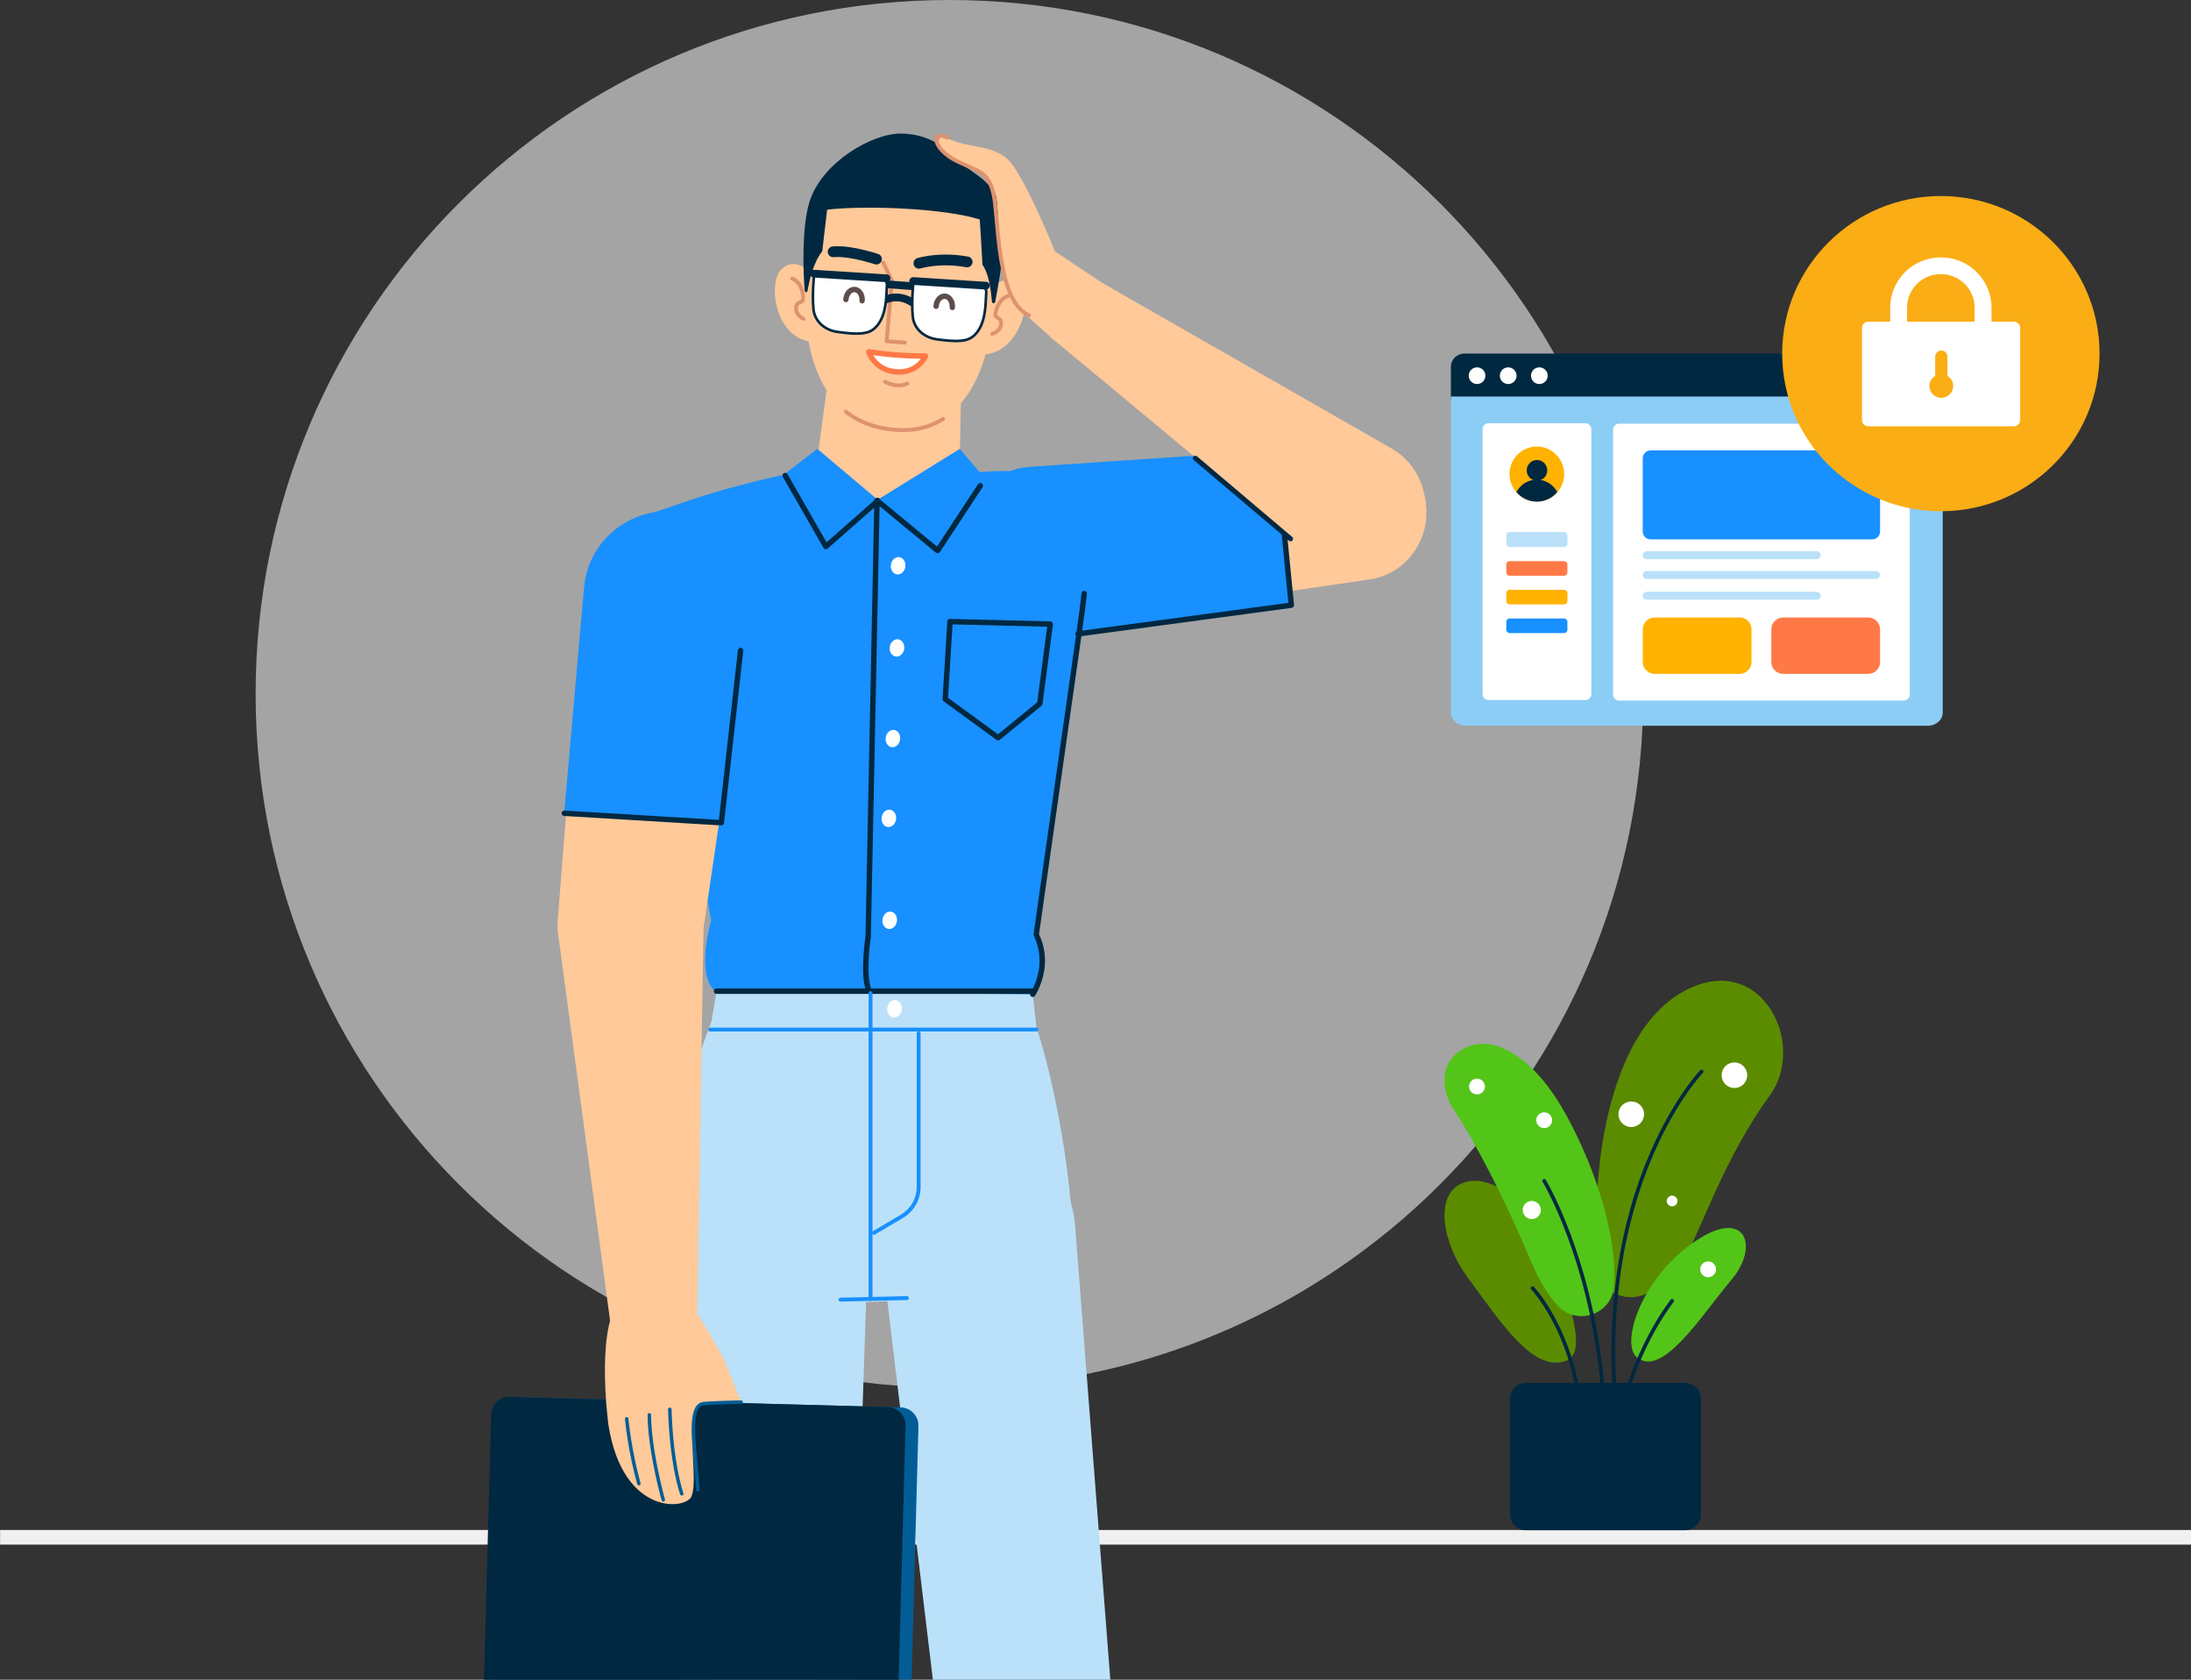<svg xmlns="http://www.w3.org/2000/svg" width="600" height="460">
  <rect width="100%" height="100%" fill="#333333" stroke="none"/>
  <path stroke="#F0F0F0" stroke-linecap="square" stroke-width="4" d="M2.025 421H602.025"/>
  <path fill="#F0F0F0" opacity=".6" d="M260 380c104.934 0 190-85.066 190-190C450 85.066 364.934 0 260 0S70 85.066 70 190c0 104.934 85.066 190 190 190Z"/>
  <path fill="#012841" d="M532.007 109.732H397.326v-9.264c0-2.01 1.64-3.639 3.663-3.639h127.355c2.023 0 3.663 1.629 3.663 3.639v9.264Z"/>
  <path fill="#FFFFFF" d="M406.77 102.887c0 1.261-1.023 2.284-2.285 2.284-1.262 0-2.284-1.023-2.284-2.284s1.022-2.284 2.284-2.284c1.262 0 2.285 1.023 2.285 2.284ZM415.3 102.887c0 1.261-1.023 2.284-2.285 2.284-1.261 0-2.284-1.023-2.284-2.284s1.023-2.284 2.284-2.284c1.262 0 2.285 1.023 2.285 2.284ZM423.831 102.887c0 1.261-1.023 2.284-2.285 2.284-1.262 0-2.285-1.023-2.285-2.284s1.023-2.284 2.285-2.284c1.262 0 2.285 1.023 2.285 2.284Z"/>
  <path fill="#8CCDF6" d="M401.405 198.755c-2.252 0-4.079-1.627-4.079-3.634v-86.53h134.688v86.53c0 2.007-1.826 3.634-4.08 3.634H401.405Z"/>
  <path fill="#FFFFFF" d="M521.355 116.037h-77.991c-.898 0-1.626.726-1.626 1.621v72.571c0 .895.728 1.621 1.626 1.621h77.991c.897 0 1.625-.726 1.625-1.621v-72.571c0-.895-.728-1.621-1.625-1.621ZM434.155 115.901h-26.538c-.897 0-1.625.726-1.625 1.622v72.57c0 .896.728 1.622 1.625 1.622h26.538c.898 0 1.626-.726 1.626-1.622v-72.57c0-.896-.728-1.622-1.626-1.622Z"/>
  <path fill="#BAE1F9" d="M428.307 145.685h-14.892c-.51 0-.924.413-.924.921v2.278c0 .509.414.921.924.921h14.892c.51 0 .923-.412.923-.921v-2.278c0-.508-.413-.921-.923-.921Z"/>
  <path fill="#FF7946" d="M428.321 153.673h-14.92c-.503 0-.91.406-.91.907v2.181c0 .501.407.907.91.907h14.92c.502 0 .909-.406.909-.907v-2.181c0-.501-.407-.907-.909-.907Z"/>
  <path fill="#FFB200" d="M428.321 161.525h-14.92c-.503 0-.91.406-.91.907v2.181c0 .501.407.907.91.907h14.92c.502 0 .909-.406.909-.907v-2.181c0-.501-.407-.907-.909-.907Z"/>
  <path fill="#1890FF" d="M428.321 169.377h-14.92c-.503 0-.91.406-.91.907v2.181c0 .501.407.907.91.907h14.92c.502 0 .909-.406.909-.907v-2.181c0-.501-.407-.907-.909-.907Z"/>
  <path fill="#BAE1F9" d="M497.524 150.965h-46.578c-.598 0-1.084.484-1.084 1.081v.004c0 .597.486 1.081 1.084 1.081h46.578c.598 0 1.084-.484 1.084-1.081v-.004c0-.597-.486-1.081-1.084-1.081ZM497.524 162.066h-46.578c-.598 0-1.084.484-1.084 1.081v.004c0 .597.486 1.081 1.084 1.081h46.578c.598 0 1.084-.484 1.084-1.081v-.004c0-.597-.486-1.081-1.084-1.081ZM513.772 156.38h-62.826c-.598 0-1.084.484-1.084 1.081v.004c0 .597.486 1.081 1.084 1.081h62.826c.599 0 1.084-.484 1.084-1.081v-.004c0-.597-.485-1.081-1.084-1.081Z"/>
  <path fill="#FFB200" d="M476.4 169.106h-23.286c-1.796 0-3.252 1.452-3.252 3.243v8.948c0 1.791 1.456 3.243 3.252 3.243H476.4c1.796 0 3.251-1.452 3.251-3.243v-8.948c0-1.791-1.455-3.243-3.251-3.243Z"/>
  <path fill="#1890FF" d="M512.689 123.347H452.03c-1.197 0-2.168.968-2.168 2.162v20.045c0 1.194.971 2.162 2.168 2.162h60.659c1.197 0 2.167-.968 2.167-2.162v-20.045c0-1.194-.97-2.162-2.167-2.162Z"/>
  <path fill="#FF7946" d="M511.605 169.106h-23.287c-1.795 0-3.251 1.452-3.251 3.243v8.948c0 1.791 1.456 3.243 3.251 3.243h23.287c1.795 0 3.251-1.452 3.251-3.243v-8.948c0-1.791-1.456-3.243-3.251-3.243Z"/>
  <path fill="#FFB200" d="M420.86 137.377c4.129 0 7.477-3.377 7.477-7.543s-3.348-7.542-7.477-7.542c-4.13 0-7.477 3.376-7.477 7.542s3.347 7.543 7.477 7.543Z"/>
  <path fill="#012841" d="M420.86 137.377c2.155.001 4.2-.959 5.587-2.624-1.093-2.092-3.244-3.402-5.588-3.402s-4.496 1.31-5.588 3.402c1.387 1.665 3.433 2.625 5.589 2.624Z"/>
  <path fill="#012841" d="M420.9 131.652c1.553 0 2.812-1.271 2.812-2.837 0-1.567-1.259-2.837-2.812-2.837s-2.813 1.27-2.813 2.837c0 1.566 1.26 2.837 2.813 2.837Z"/>
  <path fill="#FAAD14" d="M488.047 96.844c0 23.837 19.454 43.161 43.453 43.161 23.998 0 43.453-19.324 43.453-43.161 0-23.837-19.455-43.161-43.453-43.161-23.999 0-43.453 19.324-43.453 43.161Z"/>
  <path fill="#FFFFFF" d="M522.239 84.263c0-5.079 4.143-9.196 9.254-9.196s9.254 4.117 9.254 9.196v4.608h4.627v-4.605c0-7.614-6.212-13.786-13.874-13.786-7.662 0-13.874 6.172-13.874 13.786v4.605h4.613v-4.608Z"/>
  <path fill="#FFFFFF" d="M551.493 116.746h-39.866c-.953 0-1.733-.774-1.733-1.719V89.811c0-.946.78-1.719 1.733-1.719h39.866c.954 0 1.734.774 1.734 1.719v25.216c0 .945-.78 1.719-1.734 1.719Z"/>
  <path fill="#FAAD14" d="M531.621 96.005c.924 0 1.673.724 1.673 1.617v5.316c.95.565 1.586 1.598 1.586 2.778 0 1.788-1.459 3.237-3.259 3.237-1.8 0-3.259-1.449-3.259-3.237 0-1.18.635-2.213 1.585-2.778v-5.316c0-.882.732-1.6 1.641-1.617l.033-0Z"/>
  <path fill="#5B8C00" d="M462.611 270.701c20.158-9.51 32.172 15.432 22.034 29.32-12.371 16.946-18.709 36.446-22.238 42.321-2.977 4.957-11.132 17.039-20.952 11.47-9.037-5.125-4.112-25.241-4.112-25.241s.4-46.137 25.268-57.87ZM401.978 349.939c-6.853-9.222-9.355-22.456-1.706-25.85 7.334-3.253 19.482 4.758 25.109 20.176 5.627 15.418 8.873 26.503 3.369 28.43-9.03 3.162-17.72-10.575-26.772-22.756Z"/>
  <path fill="#53C518" d="M474.026 350.639c-7.752 9.061-18.937 27.286-25.944 20.903-4.247-3.868 1.43-22.189 16.971-32.157 13.22-8.478 16.724 2.194 8.973 11.254ZM399.854 287.766c2.947-1.978 6.655-2.429 10.039-1.348 4.722 1.508 11.887 6 18.979 18.892 9.26 16.832 14.08 35.285 13.127 46.974-.623 7.644-10.065 10.939-15.346 5.366-2.426-2.56-4.993-6.506-7.504-12.492-10.106-24.088-19.555-39.183-20.681-40.698-3.007-4.045-5.156-12.303 1.386-16.694Z"/>
  <path fill="#FFFFFF" d="M406.632 297.374c.1 1.19-.786 2.235-1.978 2.334-1.193.1-2.24-.783-2.341-1.972-.1-1.19.786-2.235 1.979-2.334 1.192-.1 2.239.783 2.34 1.972ZM425.034 306.601c.101 1.189-.785 2.234-1.978 2.334-1.192.1-2.24-.783-2.34-1.973-.1-1.189.786-2.234 1.978-2.334 1.193-.1 2.24.784 2.34 1.973ZM421.95 331.167c.115 1.362-.9 2.559-2.265 2.673-1.366.115-2.565-.897-2.68-2.259-.115-1.362.9-2.559 2.265-2.673 1.366-.114 2.565.897 2.68 2.259ZM478.474 294.454c0 1.933-1.57 3.5-3.508 3.5s-3.509-1.567-3.509-3.5 1.571-3.5 3.509-3.5 3.508 1.567 3.508 3.5ZM450.227 305.142c0 1.933-1.571 3.5-3.509 3.5s-3.509-1.567-3.509-3.5 1.571-3.5 3.509-3.5 3.509 1.567 3.509 3.5ZM459.375 328.899c0 .808-.656 1.463-1.466 1.463-.81 0-1.467-.655-1.467-1.463s.657-1.463 1.467-1.463 1.466.655 1.466 1.463ZM469.941 347.607c0 1.194-.97 2.161-2.166 2.161-1.197 0-2.167-.967-2.167-2.161 0-1.193.97-2.161 2.167-2.161 1.196 0 2.166.968 2.166 2.161Z"/>
  <path fill="#012841" d="M419.336 352.401c.202-.193.521-.185.714.016l.092.1.07.077c.128.142.275.311.44.508.47.558.992 1.226 1.553 2.001 1.601 2.21 3.199 4.847 4.69 7.906 4.256 8.73 6.808 19.1 6.808 31.07 0 .279-.226.504-.505.504s-.505-.225-.505-.504c0-11.812-2.516-22.032-6.706-30.629-1.465-3.006-3.034-5.593-4.601-7.757-.515-.711-.994-1.327-1.427-1.847l-.081-.097c-.123-.146-.235-.276-.335-.389l-.127-.142c-.047-.051-.079-.086-.097-.105-.193-.201-.185-.52.017-.712ZM457.504 355.928c.167-.223.483-.269.707-.103.224.167.27.482.103.705-1.84 2.459-3.539 5.102-5.1 7.903-3.301 5.923-5.854 12.272-7.748 18.622-.663 2.223-1.196 4.286-1.611 6.136l-.084.38c-.099.453-.185.865-.258 1.235l-.047.242-.084.458c-.046.274-.307.459-.582.413-.275-.046-.461-.306-.414-.581l.028-.162c.024-.131.053-.285.088-.462l.083-.419c.081-.4.176-.842.284-1.324l.091-.404c.406-1.767.916-3.714 1.538-5.799 1.914-6.416 4.493-12.832 7.833-18.825 1.583-2.839 3.305-5.52 5.173-8.015Z"/>
  <path fill="#012841" d="M466.332 293.059c.194.185.208.486.038.688l-.022.024c-.01.011-.032.033-.064.068l-.124.135-.073.08c-.217.242-.47.533-.755.874-.818.976-1.731 2.15-2.715 3.524-2.815 3.932-5.632 8.667-8.263 14.211-4.379 9.23-7.79 19.757-9.858 31.591-2.51 14.371-2.926 30.07-.871 47.108.034.276-.164.527-.441.56-.277.033-.529-.164-.562-.44-2.067-17.136-1.648-32.933.879-47.401 2.083-11.925 5.522-22.539 9.94-31.85 2.657-5.599 5.505-10.385 8.354-14.365l.221-.306c.878-1.214 1.7-2.269 2.448-3.167l.093-.112c.268-.32.51-.599.721-.836l.057-.064c.066-.073.126-.138.178-.194l.105-.113c.193-.201.513-.208.714-.015ZM422.603 322.941c.238-.144.549-.068.694.17l.05.085c.041.068.088.15.143.244l.079.138c.135.238.288.511.455.819l.139.256c.514.954 1.077 2.058 1.678 3.309l.083.171c1.961 4.098 3.921 8.891 5.75 14.336 5.121 15.248 8.237 32.555 8.353 51.607.002.279-.223.506-.502.507-.279.002-.507-.222-.508-.5-.116-18.942-3.213-36.143-8.301-51.293-1.783-5.308-3.69-9.988-5.598-14l-.106-.223c-.653-1.363-1.26-2.552-1.807-3.564l-.165-.302c-.159-.288-.301-.541-.426-.759l-.06-.103-.122-.206c-.144-.238-.068-.548.171-.692Z"/>
  <path fill="#012841" d="M461.485 419.075h-43.669c-2.361 0-4.292-1.927-4.292-4.281v-31.777c0-2.355 1.931-4.281 4.292-4.281h43.669c2.36 0 4.292 1.926 4.292 4.281v31.777c0 2.354-1.932 4.281-4.292 4.281Z"/>
  <path fill="#FFC999" d="m223.962 124.635 5.122-38.133 34.416 4.316-.704 36.777c-.212 11.108-9.681 19.787-20.787 19.054-11.263-.743-19.547-10.846-18.047-22.014ZM272.065 78.336c2.159-2.005 5.371-2.43 7.5.117 3.429 4.103-.67 18.51-10.485 18.628-3.69-.7-.383-15.614 2.985-18.745Z"/>
  <path fill="#DD936F" d="M276.306 80.468c.29-.036.555.17.591.461.033.261-.131.502-.377.573l-.084.018c-.081.01-.256.054-.495.156-.415.177-.835.459-1.231.868-.715.74-1.27 1.813-1.592 3.287-.084.382-.05.479.281.689l.23.14c.682.417 1.02.852 1.048 1.67.044 1.275-.515 2.247-1.451 2.924-.526.381-1.049.594-1.418.685-.284.071-.572-.102-.643-.386-.07-.284.103-.571.387-.642l.091-.027c.058-.019.134-.046.223-.082.252-.103.504-.237.737-.406.668-.484 1.044-1.137 1.014-2.031-.013-.358-.111-.519-.429-.73l-.242-.15c-.768-.465-1.07-.942-.865-1.881.363-1.661 1.01-2.911 1.865-3.797.859-.889 1.737-1.264 2.36-1.341Z"/>
  <path fill="#FFC999" d="M221.581 74.579c-1.837-2.304-4.952-3.198-7.435-.994-4.001 3.55-2.089 18.403 7.599 19.975 3.755-.146 2.703-15.386-.164-18.98Z"/>
  <path fill="#DD936F" d="M217.09 75.781c.474.132 1.135.502 1.782 1.231.914 1.029 1.504 2.502 1.634 4.477.059.906-.262 1.33-1 1.67l-.3.129c-.417.178-.559.317-.63.703-.172.927.144 1.659.798 2.249.194.174.402.322.611.442l.157.086c.044.022.077.038.099.046.27.112.399.422.286.692-.112.27-.422.398-.693.286-.306-.127-.738-.376-1.172-.767-.907-.819-1.375-1.903-1.13-3.228.135-.73.485-1.117 1.097-1.412l.315-.137c.473-.197.531-.262.503-.69-.115-1.746-.616-2.995-1.369-3.843-.294-.33-.605-.575-.913-.748-.105-.059-.193-.101-.259-.129l-.101-.036c-.282-.079-.447-.371-.368-.652.07-.251.309-.409.559-.385l.094.017Z"/>
  <path fill="#FFC999" d="M272.368 82.275c-1.967 26.347-12.922 36.64-28.461 35.483-14.36-1.07-24.717-14.653-23.368-40.176 1.029-19.473 6.84-33.156 29.04-31.502 23.309 1.734 24.242 16.75 22.789 36.196Z"/>
  <path fill="#DD936F" d="M231.254 112.393c.189-.224.523-.253.748-.065 3.273 2.74 8.104 4.477 12.996 4.841 5.165.384 9.014-.478 13.002-2.891.25-.151.577-.071.729.179.152.25.072.576-.179.728-4.182 2.529-8.251 3.441-13.631 3.04-5.101-.379-10.143-2.191-13.599-5.085-.225-.188-.254-.522-.066-.747Z"/>
  <path fill="#012841" d="M225.171 68.827c-2.319 2.85-3.49 7.677-4.039 10.867-.075.441-.717.416-.756-.031-.444-5.035-.851-17.354 1.265-24.281 3.323-10.894 17.295-18.974 25.235-18.801 3.23.07 8.763.722 14.217 6.141 5.7 5.664 9.382 5.354 12.965 13.22 2.44 5.361-.228 19.83-1.521 26.721-.099.527-.869.487-.909-.047-.243-3.252-.886-7.743-2.575-10.104-.209-4.312-.748-12.402-.748-12.402-9.403-2.998-30.678-3.955-41.794-2.693l-1.34 11.41Z"/>
  <path fill="#012841" d="M253.399 70.191c3.486-.613 7.475-.697 11.715.083.806.148 1.338.92 1.189 1.724-.148.804-.921 1.335-1.726 1.187-3.865-.711-7.505-.634-10.664-.079-.422.074-.804.152-1.143.231l-.374.091-.314.086c-.783.242-1.613-.195-1.855-.976-.242-.781.195-1.609.978-1.851l.262-.076c.44-.121 1.092-.271 1.932-.419Z"/>
  <path fill="#DD936F" d="M241.664 71.45c.236-.111.512-.033.658.171l.048.083 2.348 4.979c.027.056.043.117.049.179v.093l-1.399 16.001 4.462.345c.263.02.466.229.488.483v.086c-.021.263-.229.466-.484.487l-.086 0-4.996-.386c-.265-.021-.469-.232-.488-.487v-.087l1.432-16.393-2.286-4.849c-.111-.235-.033-.511.171-.657l.083-.048Z"/>
  <path fill="#012841" d="M228.018 67.485c1.277-.123 2.758-.056 4.412.168 1.376.186 2.83.475 4.316.839.754.184 1.479.379 2.162.576l.916.273.659.21c.776.261 1.193 1.101.931 1.875s-1.102 1.191-1.878.93l-.652-.207-.323-.098c-.781-.233-1.631-.467-2.521-.685-1.391-.341-2.746-.61-4.008-.781-1.446-.196-2.71-.253-3.73-.155-.815.078-1.539-.517-1.617-1.331-.079-.814.518-1.536 1.333-1.615ZM241.741 76.706l9.158.681c.585.043 1.024.552.98 1.135-.041.545-.487.962-1.022.98l-.115-.002-9.159-.681c-.584-.043-1.023-.552-.979-1.135.04-.545.487-.962 1.021-.98l.116.002ZM242.199 81.029c2.348-.961 4.641-.781 6.687.095.646.276 1.123.559 1.404.765.473.346.575 1.009.228 1.481-.346.472-1.011.574-1.483.228-.16-.117-.5-.318-.985-.526-1.563-.669-3.282-.804-5.046-.082-.542.222-1.162-.037-1.384-.578-.223-.541.036-1.16.579-1.382Z"/>
  <path fill="#FFFFFF" d="m241.046 75.942-16.007-1.443c-1.118-.101-2.105.719-2.197 1.835-.174 2.082-.359 5.431-.076 8.335.335 3.427 3.183 5.764 6.601 6.231 4.27.585 8.118.935 10.263-1.11 3.27-3.116 3.05-8.753 3.253-11.708.074-1.086-.753-2.043-1.837-2.141Z"/>
  <path fill="#012841" d="m241.078 75.591-16.008-1.443-.165-.009-.147.002c-1.181.046-2.169.96-2.269 2.165-.25 3.007-.315 5.93-.075 8.398.339 3.466 3.174 6.036 6.905 6.547l1.154.15c5.064.622 7.587.375 9.401-1.354 1.491-1.421 2.378-3.397 2.844-5.903l.072-.404c.157-.921.237-1.72.311-3.003l.126-2.508c.003-.041.006-.081.008-.12.087-1.276-.881-2.402-2.157-2.517Zm-16.216-.747.124.006 16.028 1.444c.895.081 1.577.874 1.516 1.766l-.048.863-.056 1.186c-.092 1.818-.179 2.699-.404 3.906-.441 2.373-1.268 4.218-2.636 5.522-1.724 1.643-4.352 1.785-9.971 1.015-3.424-.468-5.992-2.797-6.297-5.916-.236-2.418-.171-5.303.076-8.272.072-.87.805-1.524 1.668-1.52Z"/>
  <path fill="#012841" d="m222.953 73.883 19.888 1.268c.585.037 1.029.541.991 1.125-.035.545-.476.967-1.011.991l-.116-.001-19.888-1.268c-.585-.037-1.029-.541-.991-1.125.034-.545.476-.967 1.011-.991l.116.001Z"/>
  <path fill="#5C4E4A" d="M234.142 78.548c1.684.126 2.833 1.89 2.685 3.866-.031.407-.386.713-.795.683-.408-.03-.714-.385-.684-.793.093-1.235-.55-2.223-1.317-2.28-.768-.057-1.552.825-1.644 2.061-.031.407-.386.713-.794.683-.409-.03-.715-.385-.684-.793.143-1.911 1.455-3.447 3.065-3.433l.168.007Z"/>
  <path fill="#FFFFFF" d="m268.239 77.967-16.007-1.443c-1.118-.101-2.105.718-2.197 1.835-.173 2.082-.357 5.431-.074 8.335.335 3.427 3.183 5.763 6.601 6.231 4.27.585 8.116.935 10.263-1.11 3.27-3.116 3.049-8.753 3.251-11.708.076-1.086-.752-2.043-1.837-2.141Z"/>
  <path fill="#012841" d="m268.271 77.616-16.007-1.443-.167-.01-.146.002c-1.181.046-2.169.96-2.268 2.165-.25 2.998-.315 5.928-.074 8.398.339 3.466 3.174 6.036 6.905 6.547l.778.103c5.316.68 7.918.464 9.777-1.307 1.491-1.421 2.378-3.397 2.843-5.903l.072-.404c.168-.988.249-1.836.326-3.289l.103-2.098c.005-.085.01-.165.016-.244.088-1.276-.88-2.401-2.158-2.517Zm-16.216-.747.158.008 15.994 1.442c.897.081 1.578.874 1.516 1.765l-.039.687-.079 1.654c-.087 1.623-.176 2.474-.388 3.614-.441 2.373-1.269 4.218-2.636 5.522-1.725 1.643-4.353 1.785-9.971 1.015-3.425-.468-5.992-2.797-6.297-5.916-.236-2.42-.172-5.312.074-8.272.072-.871.805-1.524 1.668-1.52Z"/>
  <path fill="#5C4E4A" d="M258.837 80.387c1.685.126 2.833 1.889 2.687 3.867-.03.407-.385.714-.794.683-.408-.03-.714-.385-.684-.792.091-1.237-.552-2.225-1.319-2.283-.768-.057-1.55.824-1.643 2.061-.03.407-.386.713-.794.683-.408-.03-.715-.385-.684-.793.143-1.911 1.454-3.447 3.064-3.433l.167.007Z"/>
  <path fill="#012841" d="m250.146 75.908 19.888 1.268c.585.037 1.029.541.991 1.125-.034.545-.476.967-1.011.991l-.116-.001-19.888-1.268c-.585-.037-1.029-.541-.991-1.125.035-.545.476-.967 1.011-.991l.116.001Z"/>
  <path fill="#FFFFFF" d="M253.444 97.488c-8.112.132-15.539-1.157-15.539-1.157s1.494 5.047 7.531 5.497c6.036.448 8.008-4.34 8.008-4.34Z"/>
  <path fill="#FF7946" d="M237.194 96.54c.234.789.8 1.922 1.827 3.052 1.527 1.682 3.629 2.77 6.36 2.973 2.961.22 5.284-.698 7.002-2.362.927-.898 1.486-1.801 1.746-2.434.203-.492-.165-1.03-.697-1.021-3.661.059-7.453-.163-11.129-.569-1.144-.127-2.192-.262-3.121-.398l-1.15-.179c-.541-.094-.993.412-.838.939Zm2.064.913-.107-.182.801.111c.682.091 1.413.181 2.188.267l1.123.118c2.629.262 5.304.428 7.942.463l.932.006-.071.1c-.209.275-.448.546-.716.806-1.423 1.379-3.337 2.135-5.859 1.948-2.338-.174-4.092-1.082-5.372-2.492-.334-.368-.62-.753-.861-1.145Z"/>
  <path fill="#DD936F" d="M241.921 104.292c.144-.254.468-.343.723-.199l.179.092.093.046c.229.109.49.218.775.321 1.172.421 2.366.589 3.456.369.386-.078.751-.205 1.095-.383.26-.135.581-.034.716.226.135.259.034.579-.227.714-.433.225-.892.384-1.373.481-1.31.265-2.688.071-4.027-.411-.549-.197-.967-.396-1.211-.533-.255-.145-.344-.468-.199-.723Z"/>
  <path fill="#FFC999" d="M390.501 138.142c1.151 10.028-5.664 19.115-15.407 20.542l-82.031 12.002c-11.754 1.719-22.648-6.885-24.036-18.987-1.39-12.102 7.277-22.89 19.123-23.804l82.678-6.381c9.82-.757 18.521 6.6 19.673 16.628Z"/>
  <path fill="#1890FF" d="m353.627 165.736-58.246 7.728c-12.844 1.887-24.7-7.223-26.161-20.099-1.46-12.877-.351-24.479 12.591-25.508l66.136-4.473 5.68 42.352Z"/>
  <path fill="#1890FF" d="m283.773 255.957 16.349-119.72c-2.481-2.526-11.457-8.644-31.544-6.96-6.677.559-22.26 8.839-29.278 8.984-4.747.098-19.239-9.445-23.158-8.585-22.818 4.999-29.496 8.332-41.738 12.22l20.349 110.199s-6.216 20.672 5.467 20.987c90.124 2.423 78.089 1.265 78.089 1.265s11.103-2.203 5.464-18.39Z"/>
  <path fill="#1890FF" d="m223.83 122.924-8.801 6.752 11.13 19.998 14.317-12.711-16.646-14.039Z"/>
  <path fill="#012841" d="M214.662 129.589c.326-.186.733-.097.956.192l.055.084 10.679 18.653 13.637-11.989c.279-.245.691-.243.967-.011l.079.077c.246.279.243.691.01.966l-.077.078-14.318 12.59c-.325.286-.818.23-1.075-.1l-.059-.088-11.13-19.442c-.203-.355-.079-.807.276-1.01Z"/>
  <path fill="#1890FF" d="m262.844 122.924 6.312 7.444-12.945 20.418-16.038-13.83 22.671-14.032Z"/>
  <path fill="#012841" d="M267.835 132.603c.225-.342.684-.437 1.026-.213.312.204.419.602.267.929l-.054.096-11.687 17.776c-.222.338-.669.43-1.004.227l-.088-.063-15.42-12.732-2.387 117.906-.101.732-.092.735c-.046.382-.091.785-.134 1.205-.189 1.855-.309 3.701-.325 5.419-.032 3.362.348 5.833 1.16 6.913.246.327.179.791-.148 1.036-.328.245-.792.179-1.038-.148-1.076-1.431-1.491-4.132-1.457-7.815.017-1.769.14-3.659.334-5.555l.09-.833c.03-.27.061-.53.093-.781l.13-.962c.003-.018.006-.033.008-.045l.006-.027 2.411-119.341c.011-.585.657-.912 1.131-.614l.082.059 15.963 13.181 11.234-17.085Z"/>
  <path fill="#FFFFFF" d="M243.969 154.673c-.179 1.306.56 2.485 1.65 2.633 1.091.148 2.12-.79 2.298-2.095.178-1.307-.562-2.485-1.652-2.634-1.091-.148-2.118.79-2.296 2.096ZM243.663 177.176c-.177 1.306.562 2.484 1.652 2.632 1.091.148 2.118-.788 2.296-2.095.179-1.307-.56-2.484-1.65-2.634-1.091-.148-2.12.792-2.298 2.097ZM242.55 201.997c-.178 1.306.562 2.484 1.652 2.632 1.091.148 2.118-.789 2.297-2.095.178-1.307-.561-2.485-1.651-2.634-1.091-.148-2.118.792-2.298 2.097ZM241.672 251.762c-.178 1.306.561 2.484 1.651 2.632 1.091.149 2.118-.789 2.296-2.095.178-1.307-.56-2.485-1.65-2.634-1.091-.148-2.12.791-2.297 2.097ZM241.438 223.844c-.178 1.305.56 2.484 1.65 2.632 1.091.148 2.12-.79 2.298-2.095.178-1.307-.562-2.485-1.652-2.634-1.091-.148-2.118.791-2.296 2.097Z"/>
  <path fill="#012841" d="m287.63 170.177-27.452-.684c-.399-.01-.734.297-.758.695l-1.302 21.238c-.015.252.099.494.303.643l14.47 10.553c.272.199.645.189.906-.024l11.425-9.317c.146-.119.241-.29.266-.477l2.858-21.792c.057-.435-.276-.824-.716-.835Zm-26.775.812 25.914.645-2.713 20.686-10.755 8.77-13.679-9.977 1.233-20.124Z"/>
  <path fill="#BAE1F9" d="m284.006 282.884-89.558-.928 1.766-10.51 86.594.847 1.198 10.591Z"/>
  <path fill="#BAE1F9" d="M195.178 279.016s-11.928 26.659-10.699 61.205c15.179 9.994 45.68 15.694 45.68 15.694 2.274 1.177 15.894.572 18.199-.427 0 0 41.55-12.648 45.478-18.933-2.231-32.568-9.974-55.155-9.974-55.155"/>
  <path fill="#FFFFFF" d="M242.99 275.98c-.178 1.306.561 2.484 1.652 2.634 1.091.148 2.118-.791 2.296-2.097.178-1.307-.562-2.485-1.651-2.634-1.091-.148-2.119.792-2.297 2.097Z"/>
  <path fill="#FFC999" d="M170.383 273.181c-10.691-1.206-18.497-10.657-17.644-21.363l7.175-90.153c1.028-12.918 12.571-22.418 25.471-20.962 12.9 1.456 22.028 13.288 20.14 26.108l-13.166 89.478c-1.563 10.626-11.286 18.098-21.976 16.892Z"/>
  <path fill="#1890FF" d="M206.872 167.771c1.888-12.822-8.587-26.169-21.487-27.623-12.9-1.456-24.443 8.043-25.471 20.961l-5.406 61.476s41.619 2.594 43.001 2.594l9.363-57.408Z"/>
  <path fill="#BAE1F9" d="M209.478 496.736c-12.825-.052-23.289-10.265-23.627-23.063l-1.328-144.666c-.14-15.12 12.304-27.345 27.448-26.966 14.869.371 26.585 12.767 26.094 27.606l-4.782 144.394c-.534 12.721-11.049 22.746-23.805 22.695Z"/>
  <path fill="#BAE1F9" d="m222.925 655.378 9.43-175.791c.744-13.517-10.101-24.852-23.664-24.732-13.094.118-23.563 10.901-23.273 23.969l3.499 176.26s13.563 7.9 34.008.294ZM284.039 504.665c12.774-1.156 22.315-12.234 21.544-25.013L294.4 335.412c-1.169-15.075-14.622-26.183-29.676-24.501-14.782 1.65-25.383 15.009-23.61 29.75l17.249 143.443c1.63 12.63 12.973 21.711 25.676 20.561Z"/>
  <path fill="#FFC999" d="m307.702 81.413-18.795-12.566s-8.913-22.205-13.414-25.66c-4.501-3.454-10.364-2.779-15.315-4.996-4.95-2.217-3.844 3.232 2.336 6.316 6.181 3.082 8.695 2.733 10.195 9.026 1.5 6.292-.775 28.736 8.303 32.731 3.238 2.971 5.781 5.24 7.772 6.97 4.347 3.775 11.084 3.198 14.509-1.425.084-.111.167-.224.249-.339 3.532-4.917 9.53-7.251 4.16-10.058Z"/>
  <path fill="#DD936F" d="M256.003 39.026c-.626-2.141 1.078-2.99 3.733-1.8.267.12.387.433.266.7-.12.267-.434.386-.701.266-1.948-.873-2.597-.549-2.28.537.443 1.512 2.374 3.475 5.069 4.82l.463.225c1.553.741 4.455 2.021 4.676 2.127 3.013 1.445 4.316 2.977 5.255 6.692l.082.334c.235.987.417 2.322.627 4.468l.547 5.96.126 1.265c.17 1.639.344 3.098.544 4.504l.145.978c1.337 8.677 3.626 14.067 7.47 15.759.268.118.39.431.272.698-.119.268-.432.389-.7.271-4.454-1.96-6.873-7.952-8.238-17.557-.202-1.42-.378-2.892-.548-4.542l-.265-2.756-.338-3.735c-.238-2.542-.429-4.037-.675-5.068-.844-3.536-1.883-4.884-4.513-6.194l-.338-.163c-.6-.272-3.791-1.683-5.066-2.319-2.939-1.466-5.078-3.641-5.613-5.471Z"/>
  <path fill="#012841" d="M296.992 161.812c.407.047.699.413.652.819l-.346 2.962-.287 2.327c-.815 6.143-6.563 46.094-11.534 81.259l-.941 6.665.09.194c2.091 4.649 1.908 9.303.309 13.564l-.141.364c-.295.745-.612 1.413-.929 1.995l-.156.279c-.121.21-.218.367-.285.466-.228.34-.688.43-1.028.203-.34-.228-.431-.687-.203-1.027l.12-.191c.068-.112.152-.258.25-.437.289-.532.58-1.146.853-1.832 1.636-4.129 1.837-8.646-.313-13.145-.063-.132-.085-.278-.065-.422l11.868-83.536c.37-2.637.613-4.4.698-5.078l.332-2.746c.074-.632.152-1.302.235-2.032.043-.372.355-.648.72-.655l.101.004Z"/>
  <path fill="#025D97" d="m244.448 467.888-103.552-2.783c-2.742-.074-4.908-2.354-4.834-5.095l1.957-72.542c.074-2.739 2.359-4.901 5.103-4.827l103.551 2.784c2.744.074 4.908 2.354 4.836 5.094l-1.958 72.542c-.073 2.739-2.357 4.901-5.103 4.827Z"/>
  <path fill="#012841" d="m240.923 467.794-103.552-2.783c-2.742-.074-4.908-2.355-4.834-5.095l1.957-72.542c.074-2.739 2.358-4.901 5.102-4.827l103.552 2.783c2.745.074 4.908 2.355 4.836 5.095l-1.959 72.542c-.072 2.739-2.357 4.901-5.102 4.827Z"/>
  <path fill="#FFC999" d="M192.725 384.39c-3.294 1.086-2.52 3.997-2.945 11.194-.267 4.497.833 10.363-.352 14.068-1.22 3.822-18.834 5.777-22.816-19.442 0 0-3.965-29.343 4.258-35.058 7.448-5.175 20.228 5.061 20.228 5.061s2.416 3.246 7.235 12.219l4.639 11.541-10.247.417Z"/>
  <path fill="#025D97" d="M183.426 385.474c.262-.003.477.206.481.467l.008.357c.007.293.017.633.032 1.016.041 1.097.105 2.319.197 3.635.261 3.76.689 7.519 1.322 11.025.466 2.581 1.027 4.926 1.691 6.978.081.249-.056.516-.305.597-.25.08-.517-.057-.598-.306-.678-2.096-1.249-4.481-1.722-7.101-.639-3.543-1.071-7.336-1.335-11.127l-.072-1.113c-.044-.726-.079-1.418-.107-2.07l-.038-1.03-.022-.848c-.003-.261.206-.476.468-.48ZM177.824 386.991c.262 0 .475.212.475.473.003 2.009.169 4.279.479 6.763.331 2.665.818 5.5 1.418 8.411.356 1.728.734 3.394 1.115 4.957l.191.772c.156.623.301 1.183.43 1.67l.163.599c.07.251-.077.513-.33.583-.252.07-.514-.077-.584-.329l-.166-.61-.341-1.315-.092-.369c-.449-1.792-.897-3.738-1.315-5.767-.605-2.934-1.096-5.793-1.431-8.485-.314-2.52-.482-4.828-.485-6.879-.001-.261.211-.473.473-.474ZM171.58 388.071c.261-.023.491.17.514.431l.089.879c.019.18.041.373.065.577.136 1.17.313 2.484.535 3.914.634 4.085 1.501 8.272 2.633 12.319.071.252-.077.513-.329.584-.252.07-.514-.077-.585-.329-1.143-4.087-2.017-8.31-2.656-12.429l-.181-1.207c-.113-.785-.212-1.529-.298-2.227l-.128-1.1-.091-.899c-.022-.261.171-.49.432-.513Z"/>
  <path fill="#FFC999" d="m190.926 360.518-23.757 1.915-14.027-104.47c-1.351-11.212 6.957-21.277 18.24-22.098 11.284-.822 20.967 7.935 21.259 19.224l-1.715 105.429Z"/>
  <path fill="#025D97" d="M203.446 383.963c.006.261-.202.477-.464.483l-1.677.039c-1.006.026-2.012.055-2.975.086l-2.346.087c-1.504.065-2.613.132-3.203.202-2.645.312-2.895 4.107-1.814 15.707l.282 3.048c.151 1.698.252 3.051.322 4.345.015.261-.186.484-.448.498-.261.014-.485-.186-.499-.447l-.041-.707c-.059-.956-.137-1.971-.239-3.155l-.549-5.976c-.38-4.288-.467-6.289-.344-8.434.203-3.57 1.156-5.576 3.219-5.82l.43-.043c.869-.076 2.289-.147 4.132-.214l1.798-.061 2.576-.071 1.356-.031c.262-.005.479.202.484.464Z"/>
  <path fill="#012841" d="m202.791 177.398.101.004c.373.042.65.353.659.717l-.005.101-5.276 47.173c-.04.359-.332.632-.684.657h-.097l-43.001-2.594c-.408-.025-.72-.375-.695-.783.023-.374.32-.666.684-.693l.101-.001 42.296 2.551 5.199-46.474c.038-.339.299-.598.62-.649l.098-.009ZM351.025 139.312c.374-.036.71.211.794.565l.016.099 2.529 25.687c.036.363-.198.693-.542.786l-.096.02-58.409 7.861c-.406.055-.779-.229-.834-.634-.05-.371.185-.715.537-.812l.099-.02 57.7-7.767-2.459-24.976c-.037-.373.211-.708.566-.792l.099-.017Z"/>
  <path fill="#FFC999" d="m287.538 92.197 10.293-17.026 83.319 47.693c8.923 5.106 11.944 16.952 6.634 26.006-5.31 9.054-16.799 11.645-25.223 5.69l-75.023-62.364Z"/>
  <path fill="#012841" d="M326.819 125.04c.219-.257.589-.312.87-.143l.09.065 26.077 22.076c.287.242.323.672.079.958-.219.258-.589.312-.87.143l-.09-.064-26.077-22.076c-.287-.243-.322-.672-.079-.959Z"/>
  <path fill="#1890FF" d="M283.862 281.426c.293 0 .53.237.53.53 0 .263-.192.482-.444.523l-.086.007h-89.414c-.293 0-.531-.237-.531-.53 0-.263.193-.482.445-.523l.086-.007h89.414Z"/>
  <path fill="#012841" d="M282.756 270.706c.41 0 .742.331.742.74 0 .374-.279.684-.641.733l-.101.007h-86.542c-.409 0-.741-.332-.741-.74 0-.375.279-.684.64-.733l.101-.007h86.542Z"/>
  <path fill="#1890FF" d="M238.402 271.447c.264 0 .483.192.524.444l.007.086v83.791c0 .292-.238.529-.531.529-.263 0-.482-.192-.523-.443l-.007-.086v-83.791c0-.293.237-.53.53-.53Z"/>
  <path fill="#1890FF" d="M248.345 354.959c.293-.007.536.224.543.517.006.263-.181.486-.432.533l-.086.009-18.2.426c-.293.007-.536-.225-.543-.517-.006-.263.182-.486.433-.533l.086-.009 18.199-.426ZM251.572 282.466c.264 0 .483.192.524.444l.007.086v42.094c0 3.37-1.73 6.499-4.568 8.297l-.269.164-7.667 4.524c-.253.149-.578.065-.727-.187-.133-.224-.081-.505.109-.67l.078-.055 7.667-4.524c2.588-1.526 4.208-4.264 4.31-7.25l.005-.299v-42.094c0-.293.238-.53.531-.53Z"/>
</svg>
